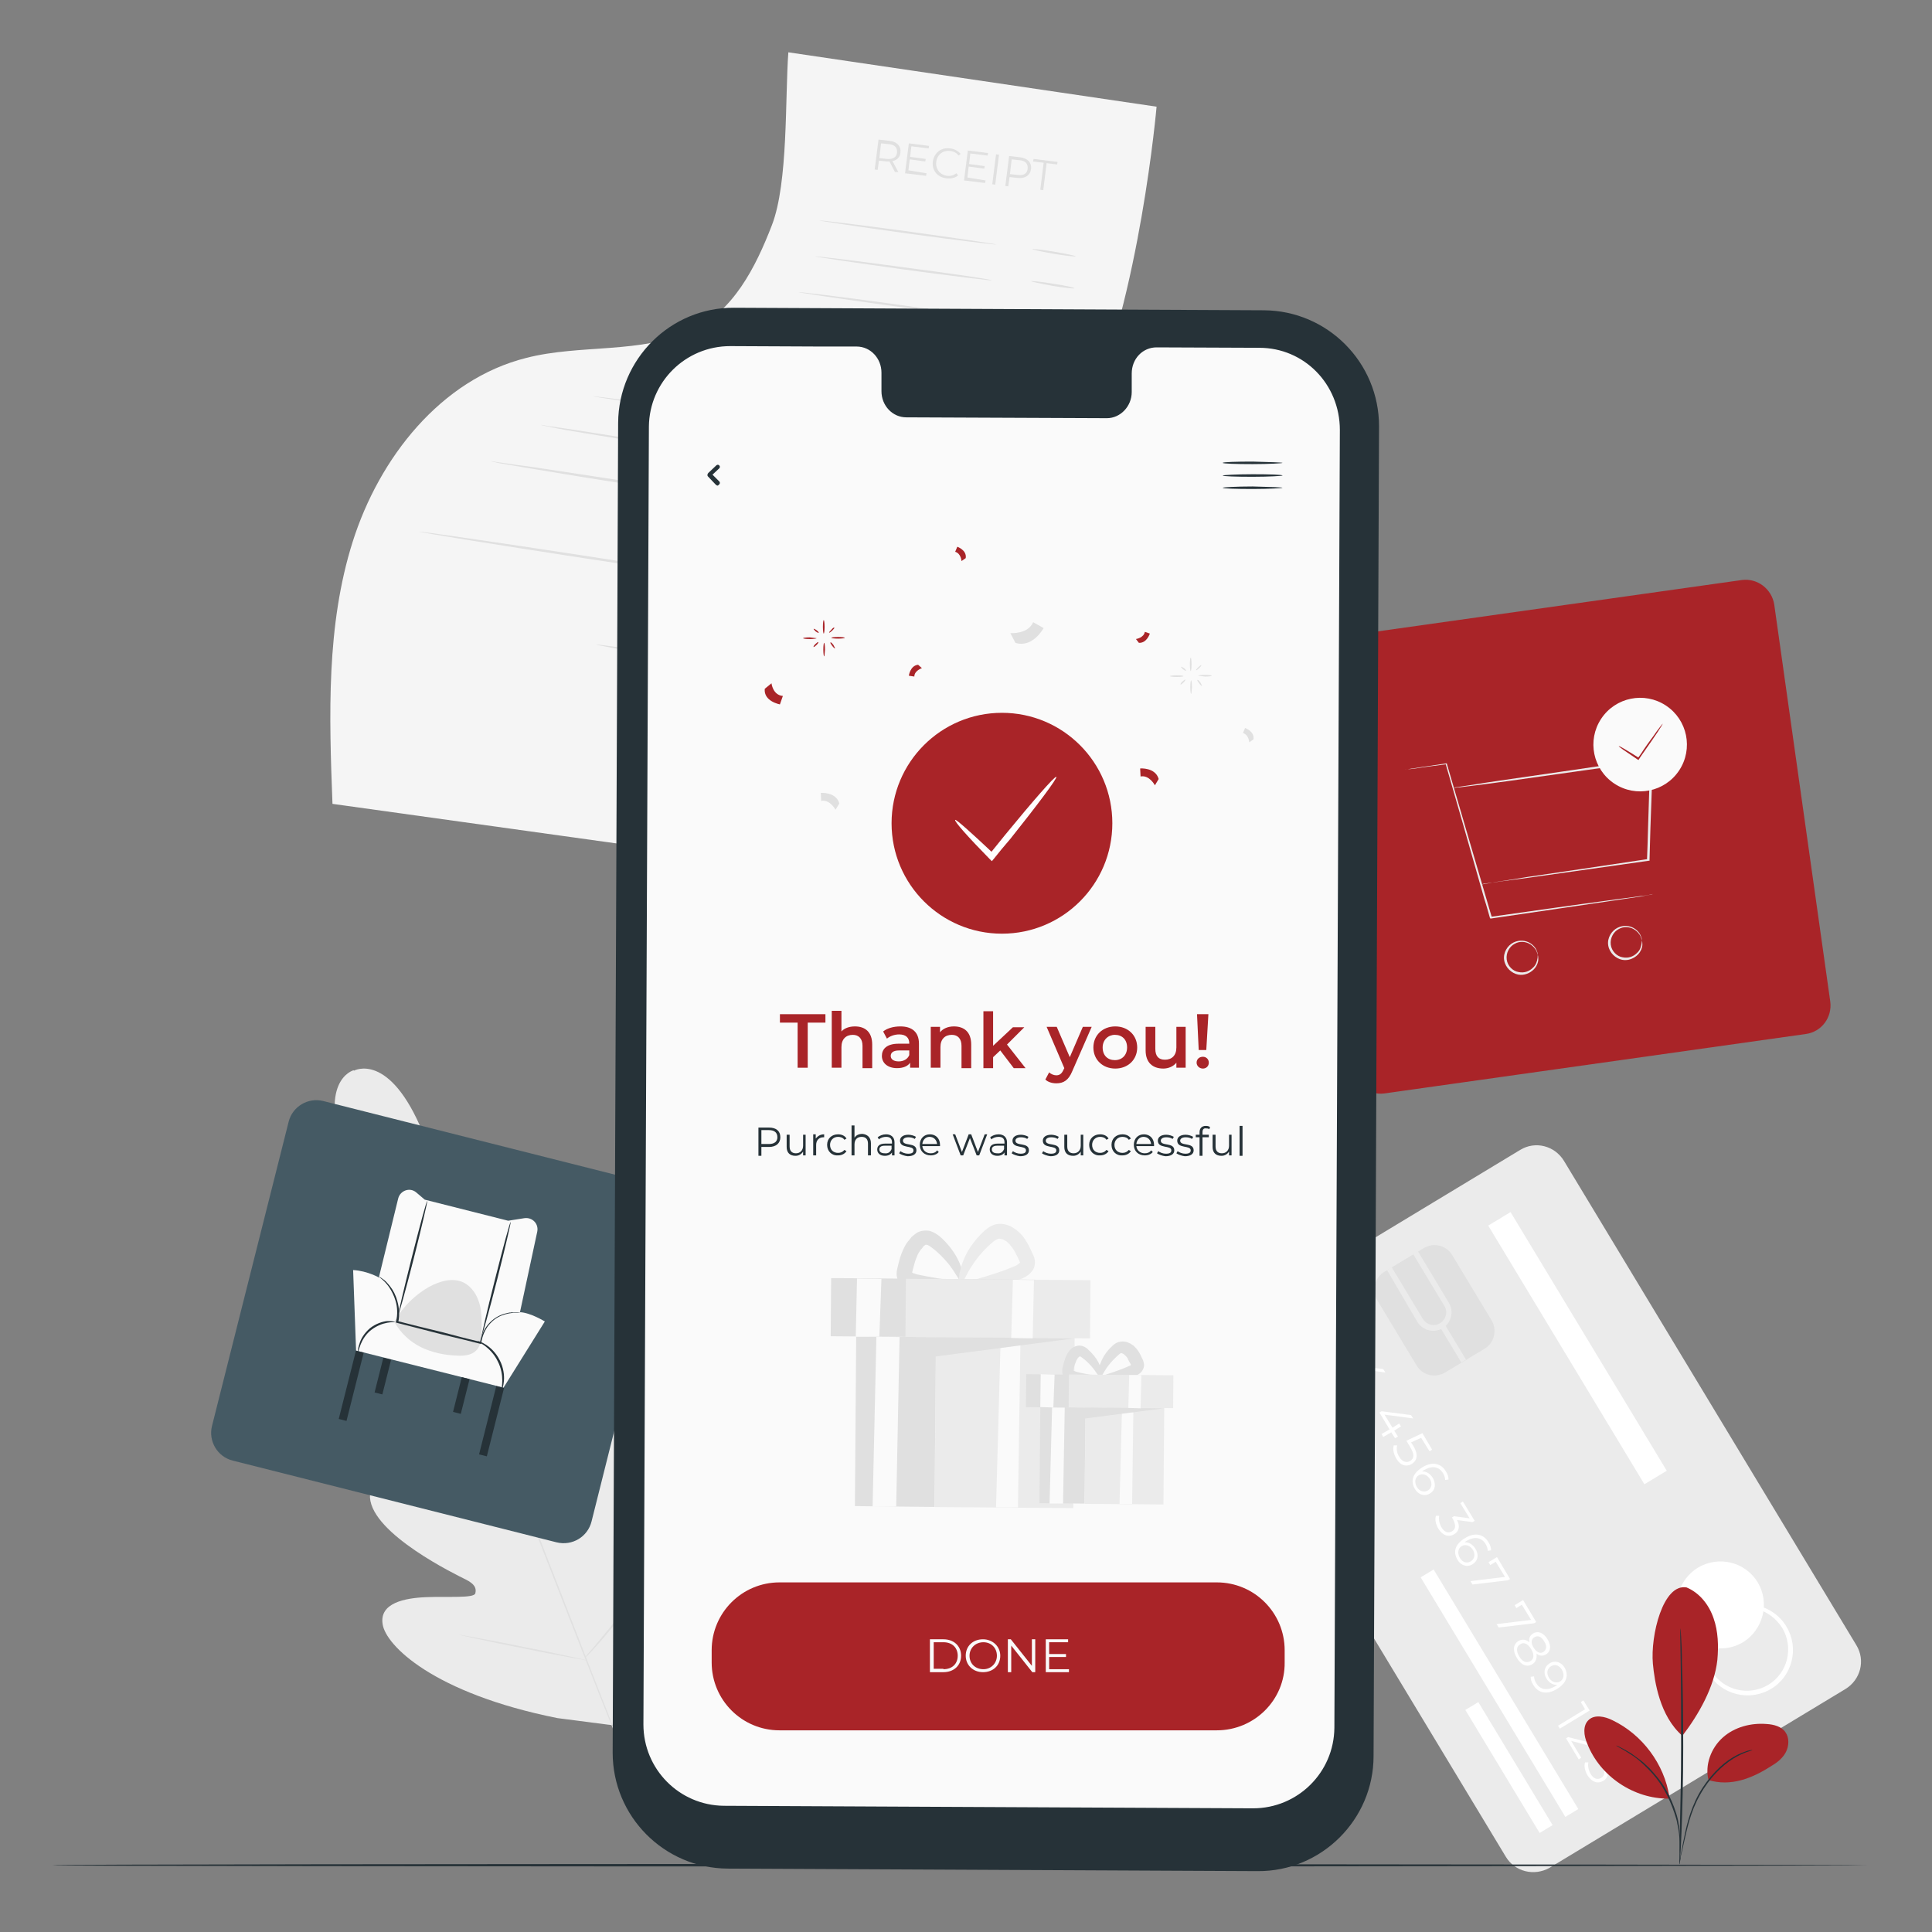 <svg width="250" height="250" viewBox="0 0 250 250" fill="none" xmlns="http://www.w3.org/2000/svg">
<rect x="0" y="0" width="250" height="250" fill="#808080" stroke="none"/>
<g clip-path="url(#clip0_5679_32375)">
<path d="M45.75 138.491C45.75 138.491 40.789 139.8 44.987 150.49C49.13 161.181 52.238 166.58 52.238 166.58C52.238 166.58 52.946 169.035 50.875 169.199C48.858 169.362 44.551 168.217 43.406 170.562C42.261 173.017 43.842 175.58 47.331 178.034C50.82 180.489 58.289 186.161 58.998 186.707C59.652 187.198 60.252 188.398 58.889 188.725C57.526 189.052 47.604 189.107 47.876 193.797C48.203 198.543 59.052 203.779 60.252 204.379C61.451 204.979 61.669 205.524 61.506 206.179C61.342 206.833 58.017 206.56 55.182 206.67C52.347 206.779 49.076 207.433 49.512 210.16C49.893 212.887 56.054 219.105 72.137 222.323L79.715 223.305L84.458 217.305C93.889 203.888 94.053 195.106 92.472 192.87C90.891 190.634 88.111 192.434 85.984 194.288C83.858 196.143 81.623 198.652 81.078 198.324C80.478 197.943 80.314 197.397 80.751 196.143C81.187 194.888 85.439 183.598 82.441 179.943C79.388 176.344 72.191 183.162 70.992 183.871C69.793 184.58 69.411 183.325 69.52 182.507C69.629 181.689 71.156 172.417 71.973 168.217C72.791 164.017 72.191 161.072 69.683 160.09C67.23 159.163 64.94 162.981 63.359 164.235C61.778 165.49 60.579 163.253 60.579 163.253C60.579 163.253 59.107 157.199 54.745 146.618C50.384 135.982 45.804 138.545 45.804 138.545" fill="#EBEBEB"/>
<path d="M79.878 225.106C76.716 217.306 71.318 203.343 66.63 191.344C61.941 179.399 57.689 168.545 54.527 160.745C52.946 156.818 51.692 153.654 50.819 151.473C50.383 150.382 50.056 149.564 49.784 148.964C49.675 148.691 49.566 148.473 49.511 148.309C49.456 148.146 49.456 148.091 49.456 148.091C49.456 148.091 49.511 148.146 49.566 148.309C49.62 148.473 49.729 148.691 49.838 148.964C50.056 149.564 50.438 150.382 50.874 151.473C51.801 153.654 53.055 156.818 54.636 160.69C57.798 168.49 62.105 179.344 66.793 191.289C71.482 203.234 76.879 217.252 79.987 225.051" fill="#E0E0E0"/>
<path d="M49.403 172.416C49.403 172.416 49.566 172.47 49.894 172.634C50.221 172.797 50.657 173.015 51.257 173.288C52.401 173.834 53.928 174.652 55.672 175.579C57.362 176.506 58.834 177.324 60.034 177.924C60.579 178.197 61.015 178.415 61.342 178.633C61.669 178.797 61.833 178.906 61.833 178.906C61.833 178.906 61.669 178.852 61.342 178.688C61.015 178.524 60.579 178.306 59.979 178.033C58.834 177.488 57.308 176.67 55.618 175.743C53.928 174.87 52.401 174.052 51.257 173.397C50.711 173.125 50.275 172.906 49.948 172.688C49.566 172.525 49.403 172.416 49.403 172.416Z" fill="#E0E0E0"/>
<path d="M62.378 178.471C62.324 178.417 63.85 175.144 65.758 171.163C67.667 167.127 69.302 163.909 69.357 163.963C69.411 164.018 67.885 167.29 65.977 171.272C64.014 175.253 62.433 178.471 62.378 178.471Z" fill="#E0E0E0"/>
<path d="M68.756 197.18C68.756 197.18 68.865 197.016 69.138 196.743C69.411 196.416 69.738 196.034 70.174 195.598C71.046 194.616 72.191 193.307 73.445 191.78C74.699 190.253 75.789 188.834 76.552 187.798C76.934 187.307 77.207 186.925 77.479 186.598C77.697 186.326 77.806 186.162 77.861 186.162C77.861 186.162 77.752 186.325 77.588 186.653C77.37 186.98 77.098 187.416 76.716 187.907C75.953 188.944 74.917 190.416 73.663 191.943C72.409 193.471 71.21 194.78 70.283 195.707C69.847 196.198 69.465 196.525 69.192 196.798C68.92 197.016 68.756 197.18 68.756 197.18Z" fill="#E0E0E0"/>
<path d="M55.834 194.288C55.834 194.288 55.998 194.288 56.325 194.343C56.707 194.397 57.143 194.507 57.743 194.616C58.942 194.834 60.523 195.161 62.322 195.543C64.121 195.925 65.702 196.252 66.902 196.525C67.447 196.634 67.883 196.743 68.265 196.852C68.592 196.961 68.755 196.961 68.755 197.015C68.755 197.07 68.592 197.015 68.265 196.961C67.883 196.906 67.447 196.797 66.847 196.688C65.648 196.47 64.067 196.143 62.268 195.761C60.468 195.379 58.888 195.052 57.688 194.779C57.143 194.67 56.707 194.561 56.325 194.452C55.998 194.343 55.834 194.288 55.834 194.288Z" fill="#E0E0E0"/>
<path d="M59.379 211.524C59.379 211.524 59.597 211.524 60.034 211.633C60.524 211.742 61.124 211.797 61.833 211.961C63.359 212.233 65.431 212.615 67.721 213.106C70.01 213.542 72.082 213.979 73.554 214.306C74.263 214.469 74.863 214.579 75.299 214.688C75.735 214.797 75.953 214.851 75.953 214.851C75.953 214.851 75.735 214.851 75.299 214.742C74.808 214.633 74.208 214.579 73.5 214.415C71.973 214.142 69.901 213.76 67.612 213.27C65.322 212.833 63.25 212.397 61.778 212.07C61.069 211.906 60.47 211.797 60.034 211.688C59.597 211.579 59.379 211.524 59.379 211.524Z" fill="#E0E0E0"/>
<path d="M75.57 214.631C75.57 214.631 75.734 214.413 76.007 214.086C76.334 213.704 76.77 213.213 77.26 212.613C78.296 211.359 79.768 209.614 81.295 207.65C82.821 205.686 84.184 203.886 85.165 202.523C85.656 201.868 86.038 201.378 86.31 200.941C86.583 200.559 86.746 200.396 86.746 200.396C86.746 200.396 86.638 200.614 86.365 200.996C86.092 201.378 85.765 201.923 85.275 202.632C84.348 203.996 83.039 205.796 81.458 207.814C79.932 209.777 78.46 211.523 77.369 212.777C76.824 213.377 76.388 213.868 76.061 214.195C75.734 214.468 75.57 214.631 75.57 214.631Z" fill="#E0E0E0"/>
<path d="M194.855 240.268L157.019 177.598C155.82 175.635 156.474 173.126 158.436 171.926L196.708 148.8C198.671 147.6 201.179 148.254 202.378 150.218L240.214 212.887C241.413 214.851 240.759 217.36 238.796 218.56L200.524 241.686C198.507 242.832 195.999 242.177 194.855 240.268Z" fill="#EBEBEB"/>
<path d="M225.549 212.506C222.878 214.087 219.443 213.269 217.808 210.597C216.227 207.924 217.044 204.488 219.716 202.851C222.387 201.27 225.822 202.088 227.457 204.76C229.038 207.433 228.166 210.869 225.549 212.506Z" fill="white"/>
<path d="M226.148 219.378C225.658 219.378 225.222 219.323 224.731 219.214C223.204 218.832 221.896 217.905 221.078 216.542C219.388 213.76 220.315 210.106 223.095 208.469C225.876 206.778 229.529 207.706 231.164 210.487C232.854 213.269 231.927 216.923 229.147 218.56C228.22 219.105 227.184 219.378 226.148 219.378ZM226.094 208.142C225.113 208.142 224.186 208.415 223.314 208.906C222.114 209.669 221.242 210.815 220.86 212.178C220.533 213.542 220.751 215.014 221.46 216.214C222.986 218.723 226.257 219.541 228.82 218.014C231.328 216.487 232.145 213.215 230.619 210.651C229.856 209.451 228.711 208.578 227.348 208.197C226.966 208.197 226.53 208.142 226.094 208.142Z" fill="white"/>
<path d="M174.956 170.399L171.085 172.744L170.867 172.362L174.356 170.235L173.811 169.308L174.138 169.09L174.956 170.399Z" fill="white"/>
<path d="M173.81 176.507L173.483 176.725L171.848 173.998L172.12 173.834L174.683 174.489C175.391 174.653 175.664 174.598 175.937 174.434C176.373 174.162 176.482 173.671 176.1 173.071C175.827 172.635 175.5 172.362 175.01 172.253L175.064 171.816C175.609 171.925 176.1 172.253 176.427 172.853C176.918 173.616 176.809 174.38 176.155 174.762C175.773 174.98 175.391 175.089 174.574 174.871L172.502 174.325L173.81 176.507Z" fill="white"/>
<path d="M176.918 180.162L176.427 179.398L175.392 179.998L175.173 179.616L176.209 179.016L174.901 176.835L175.173 176.671L178.99 177.162L179.262 177.598L175.555 177.107L176.591 178.798L177.463 178.253L177.681 178.635L176.809 179.18L177.3 179.944L176.918 180.162Z" fill="white"/>
<path d="M180.517 186.107L180.026 185.343L178.99 185.943L178.772 185.561L179.808 184.961L178.5 182.78L178.772 182.616L182.588 183.107L182.861 183.543L179.154 183.052L180.19 184.743L181.062 184.198L181.28 184.58L180.408 185.125L180.898 185.889L180.517 186.107Z" fill="white"/>
<path d="M182.697 189.434C182.043 189.816 181.225 189.707 180.68 188.725C180.353 188.18 180.189 187.525 180.353 187.034H180.789C180.68 187.416 180.734 188.016 181.061 188.507C181.443 189.161 181.988 189.325 182.479 189.052C182.97 188.725 183.079 188.234 182.479 187.252L181.988 186.434L184.06 185.452L185.314 187.58L184.987 187.798L183.896 186.052L182.588 186.652L182.915 187.143C183.569 188.289 183.351 188.998 182.697 189.434Z" fill="white"/>
<path d="M185.041 193.252C184.333 193.688 183.515 193.415 183.079 192.652C182.479 191.616 182.806 190.634 184.06 189.87C185.368 189.052 186.513 189.379 187.113 190.416C187.331 190.743 187.44 191.125 187.44 191.452L187.004 191.506C187.004 191.234 186.895 190.907 186.731 190.634C186.241 189.816 185.368 189.597 184.333 190.197C184.224 190.252 184.114 190.307 184.005 190.416C184.551 190.361 185.041 190.688 185.368 191.179C185.859 191.997 185.75 192.816 185.041 193.252ZM184.769 192.87C185.259 192.543 185.368 191.997 185.041 191.397C184.66 190.797 184.06 190.634 183.569 190.907C183.133 191.179 182.97 191.779 183.351 192.434C183.678 192.979 184.278 193.143 184.769 192.87Z" fill="white"/>
<path d="M188.149 198.542C187.495 198.924 186.732 198.761 186.132 197.833C185.805 197.288 185.641 196.633 185.805 196.143H186.241C186.132 196.524 186.241 197.124 186.514 197.615C186.895 198.27 187.386 198.433 187.877 198.161C188.367 197.888 188.422 197.397 188.04 196.633L187.877 196.361L188.149 196.197L190.166 196.47L188.967 194.506L189.294 194.288L190.821 196.797L190.548 196.961L188.531 196.688C188.967 197.506 188.803 198.161 188.149 198.542Z" fill="white"/>
<path d="M190.548 202.415C189.839 202.852 189.021 202.579 188.585 201.815C187.985 200.779 188.312 199.797 189.566 199.034C190.875 198.215 192.02 198.543 192.619 199.579C192.837 199.906 192.946 200.288 192.946 200.615L192.51 200.67C192.51 200.397 192.401 200.07 192.238 199.797C191.747 198.979 190.875 198.761 189.839 199.361C189.73 199.415 189.621 199.47 189.512 199.579C190.057 199.524 190.548 199.852 190.875 200.343C191.42 201.161 191.256 201.979 190.548 202.415ZM190.33 202.033C190.82 201.706 190.929 201.161 190.602 200.561C190.221 199.961 189.621 199.797 189.13 200.07C188.694 200.343 188.53 200.943 188.912 201.597C189.239 202.142 189.784 202.361 190.33 202.033Z" fill="white"/>
<path d="M195.4 204.324L195.128 204.488L190.548 205.033L190.275 204.597L194.746 204.051L193.546 202.088L192.838 202.524L192.62 202.142L193.71 201.488L195.4 204.324Z" fill="white"/>
<path d="M198.78 209.887L198.507 210.051L193.928 210.597L193.655 210.16L198.126 209.615L196.926 207.651L196.218 208.088L196 207.706L197.09 207.051L198.78 209.887Z" fill="white"/>
<path d="M198.289 215.343C197.58 215.779 196.817 215.452 196.272 214.524C195.727 213.597 195.781 212.779 196.49 212.343C196.981 212.07 197.417 212.124 197.908 212.506C197.799 212.015 197.962 211.634 198.398 211.361C199.052 210.979 199.761 211.306 200.252 212.124C200.743 212.943 200.688 213.706 200.034 214.088C199.652 214.306 199.216 214.306 198.834 213.979C198.889 214.633 198.725 215.07 198.289 215.343ZM198.017 214.961C198.507 214.688 198.562 214.088 198.126 213.379C197.689 212.67 197.144 212.452 196.708 212.779C196.217 213.052 196.163 213.652 196.599 214.361C196.981 215.015 197.526 215.233 198.017 214.961ZM198.453 213.215C198.834 213.815 199.325 214.033 199.707 213.761C200.143 213.488 200.197 212.943 199.816 212.397C199.489 211.797 198.998 211.579 198.562 211.852C198.126 212.07 198.071 212.615 198.453 213.215Z" fill="white"/>
<path d="M201.451 218.56C200.143 219.378 198.998 219.051 198.398 218.014C198.18 217.687 198.071 217.305 198.071 216.978L198.507 216.923C198.507 217.196 198.616 217.523 198.78 217.796C199.271 218.614 200.143 218.832 201.179 218.233C201.288 218.178 201.397 218.123 201.506 218.014C200.961 218.069 200.47 217.742 200.143 217.251C199.652 216.487 199.816 215.669 200.525 215.233C201.233 214.796 202.051 215.069 202.487 215.833C203.032 216.869 202.651 217.851 201.451 218.56ZM201.888 217.578C202.324 217.305 202.487 216.705 202.106 216.051C201.779 215.505 201.233 215.287 200.688 215.614C200.198 215.942 200.088 216.487 200.416 217.087C200.797 217.687 201.397 217.851 201.888 217.578Z" fill="white"/>
<path d="M205.704 221.341L201.833 223.687L201.615 223.305L205.104 221.178L204.559 220.251L204.886 220.032L205.704 221.341Z" fill="white"/>
<path d="M204.614 227.451L204.286 227.669L202.651 224.942L202.923 224.778L205.486 225.433C206.195 225.596 206.467 225.542 206.74 225.378C207.176 225.105 207.285 224.614 206.903 224.014C206.631 223.578 206.304 223.305 205.813 223.196L205.867 222.76C206.413 222.869 206.903 223.196 207.23 223.796C207.721 224.56 207.612 225.324 206.958 225.705C206.576 225.923 206.195 226.033 205.377 225.814L203.305 225.269L204.614 227.451Z" fill="white"/>
<path d="M207.448 230.45C206.794 230.832 206.031 230.668 205.431 229.741C205.104 229.196 204.941 228.541 205.104 228.05H205.54C205.431 228.432 205.54 229.032 205.813 229.523C206.195 230.177 206.685 230.341 207.176 230.068C207.667 229.796 207.721 229.305 207.339 228.541L207.176 228.268L207.448 228.105L209.466 228.378L208.266 226.414L208.593 226.196L210.12 228.705L209.847 228.868L207.83 228.596C208.266 229.414 208.048 230.123 207.448 230.45Z" fill="white"/>
<path d="M185.512 203.092L183.832 204.107L202.555 235.105L204.235 234.089L185.512 203.092Z" fill="white"/>
<path d="M191.293 220.25L189.613 221.265L199.228 237.184L200.908 236.169L191.293 220.25Z" fill="white"/>
<path d="M183.296 176.671L178.226 168.271C177.463 167.017 177.844 165.326 179.153 164.562L184.223 161.508C185.477 160.744 187.167 161.126 187.93 162.435L193 170.835C193.764 172.089 193.382 173.78 192.074 174.544L187.003 177.598C185.695 178.362 184.059 177.98 183.296 176.671Z" fill="#E0E0E0"/>
<path d="M179.48 164.344L180.08 163.963L184.115 170.671C184.605 171.435 185.587 171.708 186.35 171.217C187.113 170.726 187.386 169.744 186.895 168.98L182.861 162.272L183.46 161.89L187.495 168.599C188.149 169.69 187.822 171.162 186.677 171.871C185.587 172.526 184.115 172.199 183.406 171.053L179.48 164.344Z" fill="#EBEBEB"/>
<path d="M186.94 171.354L186.333 171.72L189.092 176.297L189.699 175.931L186.94 171.354Z" fill="#EBEBEB"/>
<path d="M215.678 190.314L195.465 156.843L192.572 158.591L212.785 192.063L215.678 190.314Z" fill="white"/>
<path d="M102.012 6.769C101.576 12.659 102.012 23.623 99.886 29.131C97.76 34.64 94.87 40.313 89.528 42.767C82.931 45.822 75.135 44.513 68.102 46.312C57.035 49.094 49.075 59.239 45.64 70.093C42.206 80.947 42.587 92.619 43.023 104.019L99.395 111.873C99.395 111.873 99.668 88.965 104.629 82.693C109.536 76.42 132.924 70.802 140.611 53.676C147.535 38.24 149.661 13.805 149.661 13.805L102.012 6.769Z" fill="#F5F5F5"/>
<path d="M115.805 22.26L115.096 20.896C114.987 20.896 114.878 20.896 114.769 20.896L113.733 20.787L113.57 21.987L113.188 21.932L113.679 18.06L115.096 18.223C116.077 18.332 116.623 18.933 116.514 19.751C116.459 20.351 116.077 20.732 115.478 20.841L116.241 22.26H115.805ZM116.077 19.751C116.132 19.151 115.805 18.714 115.042 18.66L114.006 18.551L113.788 20.46L114.824 20.569C115.532 20.623 116.023 20.351 116.077 19.751Z" fill="#E0E0E0"/>
<path d="M119.894 22.423L119.839 22.75L117.113 22.423L117.604 18.55L120.221 18.878L120.166 19.205L117.931 18.932L117.768 20.296L119.785 20.569L119.73 20.896L117.713 20.623L117.549 22.041L119.894 22.423Z" fill="#E0E0E0"/>
<path d="M120.712 20.896C120.875 19.751 121.802 19.042 122.947 19.205C123.492 19.26 123.983 19.532 124.31 19.914L124.038 20.133C123.765 19.751 123.383 19.587 122.947 19.532C122.02 19.423 121.257 20.023 121.148 20.951C121.039 21.878 121.639 22.642 122.566 22.751C123.002 22.805 123.383 22.696 123.765 22.423L123.983 22.696C123.601 23.023 123.056 23.132 122.511 23.078C121.312 22.969 120.548 22.041 120.712 20.896Z" fill="#E0E0E0"/>
<path d="M127.526 23.351L127.472 23.678L124.746 23.351L125.236 19.478L127.853 19.805L127.799 20.133L125.563 19.86L125.4 21.223L127.417 21.496L127.362 21.823L125.345 21.551L125.182 22.969L127.526 23.351Z" fill="#E0E0E0"/>
<path d="M128.89 19.969L129.271 20.023L128.781 23.896L128.399 23.841L128.89 19.969Z" fill="#E0E0E0"/>
<path d="M133.414 21.878C133.305 22.696 132.651 23.132 131.67 23.023L130.634 22.914L130.47 24.114L130.089 24.06L130.58 20.187L131.997 20.351C132.978 20.46 133.524 21.06 133.414 21.878ZM132.978 21.823C133.033 21.223 132.706 20.787 131.942 20.732L130.907 20.623L130.689 22.532L131.724 22.641C132.488 22.75 132.924 22.423 132.978 21.823Z" fill="#E0E0E0"/>
<path d="M135.049 21.06L133.687 20.896L133.741 20.569L136.849 20.951L136.794 21.278L135.431 21.114L134.995 24.605L134.613 24.55L135.049 21.06Z" fill="#E0E0E0"/>
<path d="M128.944 31.64C128.944 31.695 123.819 31.095 117.495 30.222C111.171 29.349 106.046 28.586 106.046 28.531C106.046 28.477 111.171 29.077 117.495 29.949C123.819 30.822 128.944 31.586 128.944 31.64Z" fill="#E0E0E0"/>
<path d="M128.344 36.277C128.344 36.331 123.219 35.731 116.895 34.859C110.571 33.986 105.446 33.222 105.446 33.168C105.446 33.113 110.571 33.713 116.895 34.586C123.219 35.404 128.344 36.168 128.344 36.277Z" fill="#E0E0E0"/>
<path d="M126.218 40.913C126.218 40.967 121.093 40.367 114.769 39.495C108.445 38.622 103.32 37.858 103.32 37.804C103.32 37.749 108.445 38.349 114.769 39.222C121.093 40.094 126.218 40.858 126.218 40.913Z" fill="#E0E0E0"/>
<path d="M122.402 45.658C122.402 45.712 117.277 45.112 110.953 44.239C104.629 43.367 99.504 42.603 99.504 42.549C99.504 42.494 104.629 43.094 110.953 43.967C117.277 44.839 122.402 45.603 122.402 45.658Z" fill="#E0E0E0"/>
<path d="M116.296 50.403C116.296 50.458 111.171 49.858 104.847 48.985C98.523 48.112 93.398 47.349 93.398 47.294C93.398 47.24 98.523 47.84 104.847 48.712C111.225 49.531 116.296 50.294 116.296 50.403Z" fill="#E0E0E0"/>
<path d="M139.193 33.168C139.193 33.222 137.939 33.113 136.358 32.841C134.832 32.568 133.578 32.295 133.578 32.241C133.578 32.186 134.832 32.295 136.413 32.568C137.994 32.841 139.248 33.113 139.193 33.168Z" fill="#E0E0E0"/>
<path d="M139.029 37.312C139.029 37.367 137.776 37.258 136.194 36.985C134.668 36.712 133.414 36.44 133.414 36.385C133.414 36.331 134.668 36.44 136.249 36.712C137.776 36.931 139.029 37.203 139.029 37.312Z" fill="#E0E0E0"/>
<path d="M137.612 42.93C137.612 42.985 136.358 42.876 134.777 42.603C133.251 42.33 131.997 42.058 131.997 42.003C131.997 41.894 133.25 42.058 134.832 42.33C136.413 42.603 137.612 42.876 137.612 42.93Z" fill="#E0E0E0"/>
<path d="M135.596 47.73C135.596 47.785 134.342 47.676 132.761 47.403C131.234 47.13 129.98 46.858 129.98 46.803C129.98 46.694 131.234 46.858 132.815 47.13C134.396 47.403 135.65 47.676 135.596 47.73Z" fill="#E0E0E0"/>
<path d="M131.288 52.312C131.288 52.367 130.034 52.258 128.453 51.985C126.926 51.712 125.672 51.44 125.672 51.385C125.672 51.276 126.926 51.44 128.507 51.712C130.088 51.93 131.288 52.203 131.288 52.312Z" fill="#E0E0E0"/>
<path d="M111.117 56.13C111.117 56.185 103.375 55.203 93.889 53.84C84.403 52.476 76.716 51.331 76.716 51.276C76.716 51.221 84.457 52.203 93.944 53.567C103.43 54.931 111.117 56.076 111.117 56.13Z" fill="#E0E0E0"/>
<path d="M107.137 60.984C107.137 60.984 107.028 60.984 106.755 60.929C106.482 60.875 106.101 60.82 105.665 60.766C104.683 60.602 103.32 60.438 101.685 60.166C98.305 59.62 93.671 58.911 88.546 58.148C83.421 57.33 78.787 56.566 75.462 56.02C73.826 55.748 72.463 55.53 71.482 55.311C70.991 55.202 70.664 55.148 70.391 55.093C70.119 55.039 70.01 54.984 70.01 54.984C70.01 54.984 70.119 54.984 70.391 55.039C70.664 55.093 71.046 55.148 71.482 55.202C72.463 55.366 73.826 55.53 75.462 55.802C78.842 56.348 83.476 57.057 88.6 57.82C93.725 58.639 98.305 59.402 101.685 59.947C103.32 60.22 104.683 60.438 105.665 60.602C106.101 60.657 106.482 60.766 106.755 60.82C106.973 60.929 107.137 60.929 107.137 60.984Z" fill="#E0E0E0"/>
<path d="M99.94 65.349C99.994 65.403 99.449 65.349 98.522 65.239C97.596 65.13 96.287 64.912 94.597 64.694C91.271 64.203 86.746 63.549 81.731 62.73C76.715 61.967 72.135 61.203 68.864 60.658C67.229 60.385 65.921 60.167 64.994 60.003C64.558 59.949 64.23 59.84 63.958 59.785C63.74 59.731 63.576 59.731 63.576 59.676C63.576 59.676 63.685 59.676 63.958 59.731C64.23 59.785 64.558 59.84 65.048 59.894C66.029 60.058 67.338 60.221 68.974 60.44C72.299 60.931 76.824 61.64 81.84 62.403C86.855 63.221 91.38 63.93 94.706 64.421C97.65 65.021 99.231 65.239 99.94 65.349Z" fill="#E0E0E0"/>
<path d="M124.091 58.803C124.091 58.858 122.838 58.749 121.257 58.476C119.73 58.203 118.476 57.931 118.476 57.876C118.476 57.767 119.73 57.931 121.311 58.203C122.892 58.421 124.091 58.694 124.091 58.803Z" fill="#E0E0E0"/>
<path d="M118.531 61.857C118.531 61.912 117.277 61.803 115.696 61.53C114.17 61.257 112.916 60.984 112.916 60.93C112.916 60.821 114.17 60.984 115.751 61.257C117.332 61.53 118.531 61.803 118.531 61.857Z" fill="#E0E0E0"/>
<path d="M111.062 67.094C111.062 67.148 109.808 67.039 108.227 66.766C106.7 66.493 105.446 66.221 105.446 66.166C105.446 66.057 106.7 66.221 108.281 66.493C109.808 66.766 111.062 67.039 111.062 67.094Z" fill="#E0E0E0"/>
<path d="M96.778 75.329C96.778 75.384 87.237 74.02 75.516 72.221C63.794 70.421 54.253 68.893 54.253 68.784C54.253 68.73 63.794 70.093 75.516 71.893C87.237 73.693 96.778 75.22 96.778 75.329Z" fill="#E0E0E0"/>
<path d="M91.053 85.638C91.053 85.693 87.891 85.256 84.075 84.656C80.259 84.056 77.151 83.456 77.151 83.402C77.151 83.347 80.313 83.784 84.13 84.384C87.946 84.984 91.053 85.584 91.053 85.638Z" fill="#E0E0E0"/>
<path d="M241.633 241.358C241.633 241.413 189.023 241.522 124.201 241.522C59.325 241.522 6.769 241.467 6.769 241.358C6.769 241.249 59.325 241.194 124.201 241.194C189.078 241.249 241.633 241.303 241.633 241.358Z" fill="#263238"/>
<path d="M233.673 133.799L179.155 141.489C177.138 141.762 175.284 140.344 174.957 138.326L167.706 86.946C167.434 84.928 168.851 83.074 170.868 82.747L225.387 75.056C227.404 74.783 229.257 76.201 229.585 78.219L236.835 129.599C237.108 131.672 235.691 133.526 233.673 133.799Z" fill="#A92428"/>
<path d="M213.885 115.69C213.885 115.69 213.721 115.744 213.448 115.799C213.176 115.853 212.74 115.908 212.249 116.017C211.159 116.18 209.687 116.399 207.833 116.671C204.071 117.217 198.838 117.98 192.95 118.853H192.841L192.786 118.744C192.568 117.98 192.35 117.162 192.077 116.344C190.06 109.253 188.261 102.927 187.062 98.836L187.171 98.89C185.481 99.109 184.172 99.272 183.191 99.436C182.755 99.49 182.373 99.545 182.155 99.545C181.937 99.545 181.773 99.599 181.773 99.599C181.773 99.599 181.882 99.545 182.155 99.545C182.428 99.49 182.755 99.436 183.191 99.381C184.118 99.218 185.481 99.054 187.171 98.781H187.225V98.836C188.425 102.981 190.278 109.253 192.35 116.344C192.568 117.162 192.841 117.98 193.059 118.744L192.895 118.635C198.783 117.817 204.017 117.053 207.779 116.562C209.632 116.29 211.159 116.126 212.195 115.962C212.685 115.908 213.121 115.853 213.394 115.799C213.721 115.69 213.885 115.69 213.885 115.69Z" fill="#EBEBEB"/>
<path d="M191.696 114.435C191.696 114.435 191.751 114.435 191.805 114.435C191.914 114.435 191.969 114.381 192.132 114.381C192.405 114.326 192.841 114.272 193.332 114.163C194.422 113.999 195.894 113.781 197.802 113.454C201.618 112.908 207.016 112.09 213.231 111.163L213.122 111.272C213.231 108.599 213.285 105.708 213.394 102.763C213.449 101.236 213.503 99.709 213.558 98.291L213.721 98.454C206.47 99.49 200.092 100.363 195.512 101.018C193.223 101.345 191.423 101.563 190.115 101.727C189.515 101.781 189.025 101.89 188.643 101.89C188.479 101.89 188.37 101.945 188.261 101.945C188.152 101.945 188.152 101.945 188.152 101.945C188.152 101.945 188.207 101.945 188.261 101.89C188.37 101.89 188.479 101.836 188.643 101.836C188.97 101.781 189.461 101.727 190.115 101.618C191.423 101.4 193.223 101.127 195.512 100.8C200.092 100.145 206.47 99.218 213.721 98.127H213.885V98.291C213.83 99.709 213.776 101.236 213.721 102.763C213.612 105.763 213.503 108.654 213.449 111.272V111.381H213.34C207.125 112.254 201.727 113.017 197.911 113.563C196.003 113.835 194.476 113.999 193.441 114.163C192.95 114.217 192.514 114.272 192.241 114.326C192.132 114.326 192.023 114.326 191.914 114.381C191.751 114.435 191.696 114.435 191.696 114.435Z" fill="#EBEBEB"/>
<path d="M199 123.599C199 123.599 198.946 123.435 198.837 123.108C198.728 122.835 198.401 122.399 197.91 122.126C197.419 121.853 196.656 121.744 196.002 122.126C195.348 122.453 194.857 123.271 194.966 124.144C195.075 125.017 195.784 125.671 196.493 125.78C197.256 125.944 197.91 125.671 198.346 125.235C198.782 124.853 198.891 124.362 198.946 124.035C199 123.817 198.946 123.653 199 123.599C199 123.599 199.055 123.762 199.055 124.144C199.055 124.471 198.891 125.017 198.455 125.453C198.019 125.889 197.256 126.271 196.438 126.108C195.62 125.944 194.802 125.235 194.639 124.253C194.475 123.271 195.075 122.344 195.838 121.962C196.602 121.581 197.419 121.69 197.965 122.017C198.51 122.344 198.782 122.78 198.891 123.108C199 123.435 199 123.599 199 123.599Z" fill="#EBEBEB"/>
<path d="M212.467 121.69C212.467 121.69 212.413 121.526 212.304 121.199C212.195 120.926 211.867 120.49 211.377 120.217C210.886 119.945 210.123 119.835 209.469 120.217C208.814 120.545 208.324 121.363 208.433 122.235C208.542 123.108 209.251 123.763 209.959 123.872C210.723 124.035 211.377 123.763 211.813 123.326C212.249 122.944 212.358 122.454 212.413 122.126C212.467 121.854 212.467 121.69 212.467 121.69C212.467 121.69 212.522 121.854 212.522 122.235C212.522 122.563 212.358 123.108 211.922 123.544C211.486 123.981 210.723 124.363 209.905 124.199C209.087 124.035 208.269 123.326 208.106 122.344C207.942 121.363 208.542 120.435 209.305 120.054C210.068 119.672 210.886 119.781 211.431 120.108C211.976 120.435 212.249 120.872 212.358 121.199C212.467 121.472 212.467 121.69 212.467 121.69Z" fill="#EBEBEB"/>
<path d="M217.284 99.689C219.127 96.9 218.362 93.144 215.574 91.3C212.787 89.456 209.032 90.222 207.189 93.01C205.345 95.799 206.11 99.555 208.898 101.4C211.686 103.244 215.44 102.478 217.284 99.689Z" fill="#FAFAFA"/>
<path d="M215.137 93.654C215.192 93.654 214.919 94.091 214.483 94.745C214.047 95.4 213.447 96.272 212.793 97.2C212.52 97.581 212.302 97.909 212.084 98.236L212.03 98.345L211.921 98.29C210.449 97.309 209.413 96.6 209.467 96.545C209.522 96.49 210.612 97.145 212.084 98.072L211.921 98.127C212.139 97.8 212.411 97.472 212.629 97.091C213.284 96.109 213.938 95.291 214.374 94.636C214.81 94.036 215.137 93.654 215.137 93.654Z" fill="#A92428"/>
<path d="M72.027 199.579L30.102 188.997C28.14 188.506 26.941 186.488 27.431 184.525L37.353 145.145C37.844 143.181 39.861 141.981 41.824 142.472L83.748 153.054C85.711 153.544 86.91 155.563 86.42 157.526L76.552 196.852C76.061 198.87 74.044 200.07 72.027 199.579Z" fill="#455A64"/>
<path d="M45.694 164.344L46.076 174.762L65.157 179.561L70.5 170.998C70.5 170.998 68.647 169.853 67.284 169.798L69.519 159.38C69.737 158.344 68.865 157.471 67.829 157.635L65.757 157.962L54.962 155.235L53.872 154.308C53.054 153.599 51.8 154.035 51.528 155.072L49.02 165.326C49.184 165.38 47.602 164.453 45.694 164.344Z" fill="#FAFAFA"/>
<path d="M51.037 171.053C51.8 172.471 53.054 173.616 54.472 174.325C55.944 175.034 57.525 175.362 59.16 175.416C60.033 175.471 61.014 175.362 61.614 174.762C62.268 174.107 62.322 173.125 62.322 172.198C62.322 171.053 62.377 169.853 62.05 168.707C61.723 167.562 61.069 166.526 60.033 165.98C58.615 165.271 56.925 165.762 55.508 166.526C53.709 167.562 52.182 169.035 51.146 170.835" fill="#E0E0E0"/>
<path d="M47.063 175.033L46.059 174.78L43.833 183.612L44.837 183.866L47.063 175.033Z" fill="#263238"/>
<path d="M50.608 175.942L49.604 175.689L48.471 180.184L49.476 180.438L50.608 175.942Z" fill="#263238"/>
<path d="M60.759 178.457L59.755 178.204L58.622 182.7L59.627 182.953L60.759 178.457Z" fill="#263238"/>
<path d="M65.221 179.617L64.216 179.363L61.991 188.196L62.996 188.449L65.221 179.617Z" fill="#263238"/>
<path d="M51.529 170.18C51.474 170.18 52.237 166.853 53.273 162.762C54.309 158.672 55.181 155.399 55.29 155.399C55.345 155.399 54.582 158.726 53.546 162.817C52.51 166.908 51.583 170.18 51.529 170.18Z" fill="#263238"/>
<path d="M62.323 172.906C62.268 172.906 63.031 169.579 64.067 165.489C65.103 161.398 65.975 158.125 66.084 158.125C66.139 158.125 65.376 161.452 64.34 165.543C63.304 169.634 62.377 172.906 62.323 172.906Z" fill="#263238"/>
<path d="M67.339 169.852C67.339 169.852 67.175 169.852 66.793 169.852C66.684 169.852 66.63 169.852 66.521 169.852C66.412 169.852 66.303 169.852 66.194 169.907C66.085 169.907 65.921 169.961 65.812 169.961C65.648 170.016 65.54 170.016 65.376 170.07C64.776 170.234 64.067 170.561 63.468 171.216C62.868 171.816 62.432 172.743 62.268 173.779V173.943L62.159 173.888C60.633 173.507 58.888 173.07 57.035 172.634C54.963 172.088 53 171.598 51.31 171.161L51.201 171.107L51.256 170.998C51.474 170.07 51.419 169.143 51.201 168.38C50.983 167.616 50.656 167.016 50.329 166.525C49.675 165.598 49.02 165.271 49.075 165.216C49.075 165.216 49.239 165.271 49.511 165.489C49.784 165.652 50.111 165.98 50.492 166.471C50.874 166.961 51.201 167.561 51.419 168.38C51.637 169.143 51.746 170.125 51.528 171.107L51.419 170.943C53.109 171.379 55.072 171.87 57.144 172.361C58.943 172.852 60.687 173.288 62.268 173.67L62.105 173.779C62.268 172.688 62.759 171.761 63.413 171.107C64.067 170.452 64.776 170.125 65.43 169.961C65.594 169.907 65.757 169.907 65.867 169.852C66.03 169.852 66.139 169.852 66.248 169.798C66.357 169.798 66.466 169.798 66.575 169.798C66.684 169.798 66.793 169.798 66.848 169.798C67.175 169.798 67.339 169.852 67.339 169.852Z" fill="#263238"/>
<path d="M51.092 171.053C51.092 171.107 50.71 171.053 50.11 171.162C49.511 171.271 48.747 171.544 48.039 172.089C47.33 172.634 46.894 173.398 46.676 173.943C46.458 174.489 46.403 174.871 46.349 174.871C46.294 174.871 46.294 174.489 46.512 173.889C46.676 173.289 47.112 172.525 47.875 171.871C48.638 171.271 49.511 170.998 50.11 170.944C50.71 170.944 51.092 170.998 51.092 171.053Z" fill="#263238"/>
<path d="M64.939 179.724C64.884 179.724 64.993 179.288 64.993 178.634C64.993 177.979 64.884 177.052 64.393 176.125C63.957 175.197 63.248 174.543 62.758 174.161C62.213 173.779 61.831 173.616 61.831 173.561C61.831 173.506 62.267 173.616 62.867 173.997C63.467 174.379 64.175 175.034 64.666 176.015C65.157 176.943 65.266 177.979 65.211 178.634C65.157 179.343 64.993 179.779 64.939 179.724Z" fill="#263238"/>
<path d="M162.746 242.123L94.162 241.796C85.93 241.741 79.279 235.033 79.279 226.797L79.987 54.714C80.042 46.478 86.748 39.769 94.98 39.823L163.564 40.151C171.796 40.205 178.447 46.914 178.447 55.15L177.739 227.233C177.739 235.469 170.978 242.178 162.746 242.123Z" fill="#263238"/>
<path d="M162.964 45.005L149.661 44.95C147.862 44.95 146.445 46.423 146.445 48.332V50.732C146.445 52.586 144.973 54.114 143.228 54.114L117.278 54.004C115.479 54.004 114.061 52.477 114.061 50.623V48.223C114.061 46.368 112.644 44.841 110.844 44.841H106.156L94.489 44.787C88.71 44.787 84.022 49.423 83.967 55.204L83.258 223.142C83.258 228.924 87.892 233.614 93.671 233.669L162.146 233.996C167.925 233.996 172.614 229.36 172.668 223.578L173.377 55.641C173.377 49.696 168.743 45.005 162.964 45.005Z" fill="#FAFAFA"/>
<path d="M92.852 62.839C92.798 62.839 92.689 62.784 92.634 62.73L91.599 61.639C91.544 61.584 91.544 61.53 91.544 61.421C91.544 61.366 91.599 61.257 91.653 61.203L92.689 60.221C92.798 60.112 92.961 60.112 93.07 60.221C93.18 60.33 93.18 60.493 93.07 60.602L92.198 61.421L93.07 62.293C93.18 62.403 93.18 62.566 93.07 62.675C92.961 62.784 92.907 62.839 92.852 62.839Z" fill="#263238"/>
<path d="M157.457 223.904H100.867C96.015 223.904 92.09 219.977 92.09 215.123V213.541C92.09 208.687 96.015 204.76 100.867 204.76H157.457C162.309 204.76 166.235 208.687 166.235 213.541V215.123C166.289 219.977 162.309 223.904 157.457 223.904Z" fill="#A92428"/>
<path d="M120.331 212.123H122.076C123.439 212.123 124.365 212.996 124.365 214.25C124.365 215.505 123.439 216.378 122.076 216.378H120.331V212.123ZM122.076 215.996C123.221 215.996 123.929 215.287 123.929 214.25C123.929 213.214 123.221 212.505 122.076 212.505H120.822V215.941H122.076V215.996Z" fill="#FAFAFA"/>
<path d="M124.965 214.25C124.965 212.996 125.892 212.123 127.2 212.123C128.454 212.123 129.435 213.051 129.435 214.25C129.435 215.505 128.509 216.378 127.2 216.378C125.892 216.378 124.965 215.45 124.965 214.25ZM128.999 214.25C128.999 213.214 128.236 212.505 127.255 212.505C126.219 212.505 125.456 213.269 125.456 214.25C125.456 215.287 126.219 215.996 127.255 215.996C128.236 215.996 128.999 215.232 128.999 214.25Z" fill="#FAFAFA"/>
<path d="M133.961 212.123V216.378H133.579L130.853 212.941V216.378H130.417V212.123H130.799L133.525 215.559V212.123H133.961Z" fill="#FAFAFA"/>
<path d="M138.322 215.996V216.378H135.323V212.123H138.213V212.505H135.759V214.032H137.94V214.414H135.759V215.996H138.322Z" fill="#FAFAFA"/>
<path d="M100.976 147.162C100.976 147.926 100.431 148.416 99.504 148.416H98.523V149.562H98.141V145.907H99.504C100.431 145.907 100.976 146.344 100.976 147.162ZM100.594 147.162C100.594 146.562 100.213 146.235 99.504 146.235H98.523V148.035H99.504C100.213 148.035 100.594 147.707 100.594 147.162Z" fill="#263238"/>
<path d="M104.247 146.781V149.508H103.92V149.017C103.702 149.345 103.375 149.563 102.939 149.563C102.23 149.563 101.794 149.181 101.794 148.418V146.836H102.176V148.363C102.176 148.963 102.503 149.236 102.993 149.236C103.539 149.236 103.92 148.854 103.92 148.254V146.836H104.247V146.781Z" fill="#263238"/>
<path d="M106.646 146.781V147.163C106.591 147.163 106.591 147.163 106.537 147.163C105.992 147.163 105.61 147.545 105.61 148.145V149.508H105.229V146.781H105.556V147.327C105.828 146.999 106.155 146.781 106.646 146.781Z" fill="#263238"/>
<path d="M107.028 148.145C107.028 147.327 107.628 146.781 108.445 146.781C108.881 146.781 109.318 146.945 109.536 147.327L109.263 147.49C109.1 147.218 108.772 147.108 108.445 147.108C107.846 147.108 107.409 147.545 107.409 148.145C107.409 148.799 107.846 149.181 108.445 149.181C108.772 149.181 109.045 149.072 109.263 148.799L109.536 148.963C109.318 149.29 108.936 149.508 108.445 149.508C107.628 149.563 107.028 148.963 107.028 148.145Z" fill="#263238"/>
<path d="M112.698 147.926V149.508H112.316V147.981C112.316 147.381 111.989 147.108 111.498 147.108C110.899 147.108 110.572 147.49 110.572 148.09V149.508H110.19V145.635H110.572V147.217C110.79 146.89 111.117 146.726 111.607 146.726C112.207 146.781 112.698 147.162 112.698 147.926Z" fill="#263238"/>
<path d="M115.75 147.818V149.508H115.423V149.127C115.26 149.399 114.933 149.563 114.496 149.563C113.897 149.563 113.515 149.236 113.515 148.745C113.515 148.308 113.788 147.981 114.551 147.981H115.423V147.818C115.423 147.327 115.151 147.108 114.66 147.108C114.333 147.108 113.951 147.218 113.733 147.436L113.57 147.163C113.842 146.945 114.224 146.781 114.66 146.781C115.314 146.781 115.75 147.163 115.75 147.818ZM115.369 148.69V148.254H114.496C113.951 148.254 113.788 148.472 113.788 148.745C113.788 149.072 114.06 149.236 114.496 149.236C114.933 149.29 115.205 149.072 115.369 148.69Z" fill="#263238"/>
<path d="M116.351 149.235L116.514 148.962C116.732 149.126 117.114 149.289 117.495 149.289C118.041 149.289 118.204 149.126 118.204 148.853C118.204 148.144 116.46 148.689 116.46 147.599C116.46 147.162 116.841 146.835 117.55 146.835C117.877 146.835 118.259 146.944 118.531 147.108L118.368 147.38C118.15 147.217 117.823 147.162 117.55 147.162C117.059 147.162 116.841 147.38 116.841 147.599C116.841 148.362 118.586 147.762 118.586 148.853C118.586 149.344 118.15 149.617 117.441 149.617C117.005 149.562 116.569 149.398 116.351 149.235Z" fill="#263238"/>
<path d="M121.638 148.308H119.349C119.403 148.854 119.839 149.236 120.439 149.236C120.766 149.236 121.093 149.127 121.257 148.854L121.475 149.072C121.257 149.345 120.875 149.508 120.439 149.508C119.567 149.508 119.021 148.908 119.021 148.145C119.021 147.327 119.567 146.781 120.33 146.781C121.093 146.781 121.638 147.327 121.638 148.145C121.638 148.199 121.638 148.254 121.638 148.308ZM119.349 148.036H121.257C121.202 147.49 120.821 147.108 120.275 147.108C119.785 147.108 119.403 147.49 119.349 148.036Z" fill="#263238"/>
<path d="M127.744 146.781L126.709 149.508H126.381L125.509 147.272L124.637 149.508H124.31L123.274 146.781H123.601L124.473 149.072L125.346 146.781H125.673L126.545 149.072L127.417 146.781H127.744Z" fill="#263238"/>
<path d="M130.307 147.818V149.508H129.98V149.127C129.816 149.399 129.489 149.563 129.053 149.563C128.453 149.563 128.072 149.236 128.072 148.745C128.072 148.308 128.344 147.981 129.108 147.981H129.98V147.818C129.98 147.327 129.707 147.108 129.217 147.108C128.89 147.108 128.508 147.218 128.29 147.436L128.126 147.163C128.399 146.945 128.781 146.781 129.217 146.781C129.871 146.781 130.307 147.163 130.307 147.818ZM129.925 148.69V148.254H129.053C128.508 148.254 128.344 148.472 128.344 148.745C128.344 149.072 128.617 149.236 129.053 149.236C129.489 149.29 129.762 149.072 129.925 148.69Z" fill="#263238"/>
<path d="M130.906 149.235L131.07 148.962C131.288 149.126 131.67 149.289 132.051 149.289C132.596 149.289 132.76 149.126 132.76 148.853C132.76 148.144 131.015 148.689 131.015 147.599C131.015 147.162 131.397 146.835 132.106 146.835C132.433 146.835 132.814 146.944 133.087 147.108L132.923 147.38C132.705 147.217 132.378 147.162 132.106 147.162C131.615 147.162 131.397 147.38 131.397 147.599C131.397 148.362 133.141 147.762 133.141 148.853C133.141 149.344 132.705 149.617 131.997 149.617C131.56 149.562 131.124 149.398 130.906 149.235Z" fill="#263238"/>
<path d="M134.832 149.235L134.995 148.962C135.213 149.126 135.595 149.289 135.976 149.289C136.522 149.289 136.685 149.126 136.685 148.853C136.685 148.144 134.941 148.689 134.941 147.599C134.941 147.162 135.322 146.835 136.031 146.835C136.358 146.835 136.74 146.944 137.012 147.108L136.849 147.38C136.631 147.217 136.304 147.162 136.031 147.162C135.54 147.162 135.322 147.38 135.322 147.599C135.322 148.362 137.067 147.762 137.067 148.853C137.067 149.344 136.631 149.617 135.922 149.617C135.486 149.562 135.05 149.398 134.832 149.235Z" fill="#263238"/>
<path d="M140.175 146.781V149.508H139.847V149.017C139.629 149.345 139.302 149.563 138.866 149.563C138.157 149.563 137.721 149.181 137.721 148.418V146.836H138.103V148.363C138.103 148.963 138.43 149.236 138.921 149.236C139.466 149.236 139.847 148.854 139.847 148.254V146.836H140.175V146.781Z" fill="#263238"/>
<path d="M140.938 148.145C140.938 147.327 141.538 146.781 142.355 146.781C142.792 146.781 143.228 146.945 143.446 147.327L143.173 147.49C143.01 147.218 142.683 147.108 142.355 147.108C141.756 147.108 141.32 147.545 141.32 148.145C141.32 148.799 141.756 149.181 142.355 149.181C142.683 149.181 142.955 149.072 143.173 148.799L143.446 148.963C143.228 149.29 142.846 149.508 142.355 149.508C141.538 149.563 140.938 148.963 140.938 148.145Z" fill="#263238"/>
<path d="M143.828 148.145C143.828 147.327 144.427 146.781 145.245 146.781C145.681 146.781 146.117 146.945 146.335 147.327L146.063 147.49C145.899 147.218 145.572 147.108 145.245 147.108C144.645 147.108 144.209 147.545 144.209 148.145C144.209 148.799 144.645 149.181 145.245 149.181C145.572 149.181 145.845 149.072 146.063 148.799L146.335 148.963C146.117 149.29 145.736 149.508 145.245 149.508C144.427 149.563 143.828 148.963 143.828 148.145Z" fill="#263238"/>
<path d="M149.334 148.308H147.044C147.099 148.854 147.535 149.236 148.135 149.236C148.462 149.236 148.789 149.127 148.953 148.854L149.171 149.072C148.953 149.345 148.571 149.508 148.135 149.508C147.262 149.508 146.717 148.908 146.717 148.145C146.717 147.327 147.262 146.781 148.026 146.781C148.789 146.781 149.334 147.327 149.334 148.145C149.334 148.199 149.334 148.254 149.334 148.308ZM147.044 148.036H148.953C148.898 147.49 148.516 147.108 147.971 147.108C147.481 147.108 147.099 147.49 147.044 148.036Z" fill="#263238"/>
<path d="M149.716 149.235L149.879 148.962C150.097 149.126 150.479 149.289 150.861 149.289C151.406 149.289 151.569 149.126 151.569 148.853C151.569 148.144 149.825 148.689 149.825 147.599C149.825 147.162 150.206 146.835 150.915 146.835C151.242 146.835 151.624 146.944 151.897 147.108L151.733 147.38C151.515 147.217 151.188 147.162 150.915 147.162C150.425 147.162 150.206 147.38 150.206 147.599C150.206 148.362 151.951 147.762 151.951 148.853C151.951 149.344 151.515 149.617 150.806 149.617C150.37 149.562 149.934 149.398 149.716 149.235Z" fill="#263238"/>
<path d="M152.224 149.235L152.387 148.962C152.605 149.126 152.987 149.289 153.369 149.289C153.914 149.289 154.077 149.126 154.077 148.853C154.077 148.144 152.333 148.689 152.333 147.599C152.333 147.162 152.714 146.835 153.423 146.835C153.75 146.835 154.132 146.944 154.404 147.108L154.241 147.38C154.023 147.217 153.696 147.162 153.423 147.162C152.932 147.162 152.714 147.38 152.714 147.599C152.714 148.362 154.459 147.762 154.459 148.853C154.459 149.344 154.023 149.617 153.314 149.617C152.878 149.562 152.442 149.398 152.224 149.235Z" fill="#263238"/>
<path d="M155.603 146.508V146.835H156.421V147.162H155.603V149.562H155.222V147.162H154.731V146.835H155.222V146.508C155.222 146.017 155.494 145.69 156.039 145.69C156.257 145.69 156.476 145.744 156.585 145.853L156.476 146.126C156.367 146.017 156.203 146.017 156.094 146.017C155.767 145.962 155.603 146.126 155.603 146.508Z" fill="#263238"/>
<path d="M159.364 146.781V149.508H159.037V149.017C158.819 149.345 158.492 149.563 158.056 149.563C157.347 149.563 156.911 149.181 156.911 148.418V146.836H157.293V148.363C157.293 148.963 157.62 149.236 158.111 149.236C158.656 149.236 159.037 148.854 159.037 148.254V146.836H159.364V146.781Z" fill="#263238"/>
<path d="M160.401 145.69H160.783V149.562H160.401V145.69Z" fill="#263238"/>
<path d="M103.212 132.327H100.922V131.236H106.81V132.327H104.52V138.163H103.212V132.327Z" fill="#A92428"/>
<path d="M112.862 135.163V138.217H111.608V135.327C111.608 134.399 111.117 133.909 110.354 133.909C109.482 133.909 108.882 134.454 108.882 135.49V138.163H107.628V130.8H108.882V133.472C109.263 133.036 109.918 132.818 110.626 132.818C111.935 132.818 112.862 133.527 112.862 135.163Z" fill="#A92428"/>
<path d="M118.913 135.054V138.163H117.768V137.508C117.495 137.945 116.896 138.217 116.078 138.217C114.878 138.217 114.115 137.563 114.115 136.636C114.115 135.763 114.715 135.054 116.296 135.054H117.659V134.999C117.659 134.29 117.223 133.854 116.35 133.854C115.751 133.854 115.151 134.072 114.769 134.399L114.279 133.472C114.824 133.036 115.642 132.818 116.514 132.818C117.986 132.818 118.913 133.527 118.913 135.054ZM117.659 136.527V135.927H116.35C115.533 135.927 115.26 136.254 115.26 136.636C115.26 137.072 115.642 137.345 116.296 137.345C116.896 137.345 117.441 137.072 117.659 136.527Z" fill="#A92428"/>
<path d="M125.673 135.163V138.217H124.419V135.327C124.419 134.399 123.929 133.908 123.165 133.908C122.293 133.908 121.693 134.454 121.693 135.49V138.163H120.439V132.872H121.639V133.581C122.02 133.09 122.675 132.818 123.438 132.818C124.746 132.818 125.673 133.527 125.673 135.163Z" fill="#A92428"/>
<path d="M129.434 135.926L128.507 136.799V138.217H127.253V130.854H128.507V135.327L131.07 132.927H132.542L130.306 135.163L132.705 138.217H131.179L129.434 135.926Z" fill="#A92428"/>
<path d="M141.265 132.872L138.757 138.599C138.267 139.799 137.612 140.181 136.686 140.181C136.14 140.181 135.595 140.017 135.268 139.69L135.759 138.763C135.977 138.981 136.358 139.145 136.686 139.145C137.122 139.145 137.394 138.926 137.612 138.435L137.721 138.217L135.432 132.872H136.74L138.43 136.799L140.12 132.872H141.265Z" fill="#A92428"/>
<path d="M141.483 135.545C141.483 133.963 142.683 132.818 144.318 132.818C145.954 132.818 147.153 133.963 147.153 135.545C147.153 137.127 145.954 138.272 144.318 138.272C142.683 138.272 141.483 137.127 141.483 135.545ZM145.845 135.545C145.845 134.508 145.191 133.908 144.264 133.908C143.392 133.908 142.683 134.563 142.683 135.545C142.683 136.581 143.337 137.181 144.264 137.181C145.191 137.181 145.845 136.527 145.845 135.545Z" fill="#A92428"/>
<path d="M153.423 132.872V138.163H152.223V137.508C151.842 137.999 151.188 138.272 150.533 138.272C149.17 138.272 148.244 137.508 148.244 135.926V132.872H149.498V135.708C149.498 136.69 149.934 137.126 150.751 137.126C151.624 137.126 152.223 136.581 152.223 135.545V132.872H153.423Z" fill="#A92428"/>
<path d="M154.84 137.509C154.84 137.072 155.167 136.745 155.658 136.745C156.094 136.745 156.421 137.072 156.421 137.509C156.421 137.945 156.094 138.272 155.658 138.272C155.167 138.272 154.84 137.89 154.84 137.509ZM154.894 131.236H156.366L156.094 135.872H155.112L154.894 131.236Z" fill="#A92428"/>
<path d="M129.652 120.818C137.541 120.818 143.936 114.42 143.936 106.528C143.936 98.636 137.541 92.238 129.652 92.238C121.764 92.238 115.369 98.636 115.369 106.528C115.369 114.42 121.764 120.818 129.652 120.818Z" fill="#A92428"/>
<path d="M136.685 100.528C136.849 100.692 134.177 104.237 130.743 108.546C129.979 109.419 129.271 110.292 128.617 111.11L128.344 111.437L128.017 111.11C125.291 108.328 123.437 106.255 123.601 106.092C123.71 105.983 125.782 107.837 128.617 110.51L128.017 110.564C128.671 109.746 129.38 108.873 130.089 108.001C133.578 103.746 136.522 100.365 136.685 100.528Z" fill="white"/>
<path d="M149.933 100.801C149.497 99.274 147.535 99.437 147.535 99.437L147.589 100.474C148.734 100.255 149.443 101.619 149.443 101.619L149.933 100.801Z" fill="#A92428"/>
<path d="M108.609 103.965C108.173 102.437 106.21 102.601 106.21 102.601L106.264 103.637C107.409 103.419 108.118 104.783 108.118 104.783L108.609 103.965Z" fill="#E0E0E0"/>
<path d="M131.396 83.184C133.632 83.893 135.049 81.275 135.049 81.275L133.686 80.511C133.032 82.093 130.742 81.929 130.742 81.929L131.396 83.184Z" fill="#E0E0E0"/>
<path d="M118.803 86.019C117.768 86.128 117.604 87.437 117.604 87.437L118.313 87.546C118.313 86.783 119.294 86.456 119.294 86.456L118.803 86.019Z" fill="#A92428"/>
<path d="M162.199 95.674C162.363 94.638 161.109 94.201 161.109 94.201L160.836 94.856C161.6 95.074 161.654 96.056 161.654 96.056L162.199 95.674Z" fill="#E0E0E0"/>
<path d="M124.964 72.221C125.128 71.184 123.874 70.748 123.874 70.748L123.601 71.402C124.364 71.621 124.419 72.602 124.419 72.602L124.964 72.221Z" fill="#A92428"/>
<path d="M98.959 89.129C98.795 90.766 100.921 91.147 100.921 91.147L101.303 90.056C99.995 89.947 99.831 88.42 99.831 88.42L98.959 89.129Z" fill="#A92428"/>
<path d="M147.371 83.183C148.407 83.238 148.789 81.983 148.789 81.983L148.135 81.765C148.026 82.529 146.99 82.692 146.99 82.692L147.371 83.183Z" fill="#A92428"/>
<path d="M153.149 87.492C153.149 87.547 152.768 87.601 152.277 87.601C151.786 87.601 151.405 87.547 151.405 87.492C151.405 87.438 151.786 87.383 152.277 87.383C152.768 87.383 153.149 87.438 153.149 87.492Z" fill="#E0E0E0"/>
<path d="M154.078 85.092C154.132 85.092 154.187 85.474 154.187 85.965C154.187 86.456 154.132 86.837 154.078 86.837C154.023 86.837 153.969 86.456 153.969 85.965C153.969 85.474 154.023 85.092 154.078 85.092Z" fill="#E0E0E0"/>
<path d="M155.058 87.438C155.058 87.384 155.44 87.329 155.93 87.329C156.421 87.329 156.803 87.384 156.803 87.438C156.803 87.493 156.421 87.547 155.93 87.547C155.44 87.493 155.058 87.438 155.058 87.438Z" fill="#E0E0E0"/>
<path d="M154.131 89.784C154.077 89.784 154.022 89.402 154.022 88.911C154.022 88.42 154.077 88.038 154.131 88.038C154.186 88.038 154.241 88.42 154.241 88.911C154.186 89.402 154.186 89.784 154.131 89.784Z" fill="#E0E0E0"/>
<path d="M155.548 88.746C155.494 88.801 155.33 88.637 155.167 88.419C155.003 88.201 154.894 88.037 154.949 87.983C155.003 87.928 155.167 88.092 155.33 88.31C155.439 88.528 155.548 88.746 155.548 88.746Z" fill="#E0E0E0"/>
<path d="M155.44 86.074C155.494 86.129 155.331 86.292 155.167 86.456C155.004 86.62 154.84 86.729 154.786 86.729C154.731 86.674 154.895 86.51 155.058 86.347C155.222 86.183 155.44 86.02 155.44 86.074Z" fill="#E0E0E0"/>
<path d="M153.477 86.783C153.422 86.837 153.259 86.728 153.095 86.619C152.932 86.456 152.823 86.346 152.823 86.292C152.823 86.237 153.041 86.346 153.204 86.456C153.368 86.565 153.477 86.728 153.477 86.783Z" fill="#E0E0E0"/>
<path d="M153.368 87.928C153.422 87.982 153.313 88.146 153.15 88.309C152.986 88.473 152.823 88.582 152.768 88.582C152.714 88.528 152.823 88.364 152.986 88.2C153.204 88.037 153.313 87.928 153.368 87.928Z" fill="#E0E0E0"/>
<path d="M105.665 82.584C105.665 82.638 105.284 82.693 104.793 82.693C104.303 82.693 103.921 82.638 103.921 82.584C103.921 82.529 104.303 82.475 104.793 82.475C105.229 82.529 105.665 82.584 105.665 82.584Z" fill="#A92428"/>
<path d="M106.592 80.239C106.647 80.239 106.701 80.62 106.701 81.111C106.701 81.602 106.647 81.984 106.592 81.984C106.538 81.984 106.483 81.602 106.483 81.111C106.483 80.62 106.538 80.239 106.592 80.239Z" fill="#A92428"/>
<path d="M107.573 82.529C107.573 82.475 107.955 82.42 108.446 82.42C108.936 82.42 109.318 82.475 109.318 82.529C109.318 82.584 108.936 82.638 108.446 82.638C107.955 82.638 107.573 82.584 107.573 82.529Z" fill="#A92428"/>
<path d="M106.646 84.929C106.592 84.929 106.537 84.547 106.537 84.056C106.537 83.565 106.592 83.183 106.646 83.183C106.701 83.183 106.755 83.565 106.755 84.056C106.701 84.547 106.701 84.929 106.646 84.929Z" fill="#A92428"/>
<path d="M108.065 83.893C108.01 83.947 107.846 83.784 107.683 83.566C107.519 83.347 107.41 83.184 107.465 83.129C107.519 83.075 107.683 83.238 107.846 83.457C107.956 83.675 108.065 83.893 108.065 83.893Z" fill="#A92428"/>
<path d="M107.954 81.22C108.009 81.275 107.845 81.438 107.682 81.602C107.518 81.765 107.355 81.874 107.3 81.874C107.246 81.82 107.409 81.656 107.573 81.493C107.736 81.275 107.9 81.165 107.954 81.22Z" fill="#A92428"/>
<path d="M105.937 81.875C105.882 81.93 105.719 81.82 105.555 81.711C105.392 81.548 105.283 81.439 105.283 81.384C105.337 81.33 105.501 81.439 105.664 81.548C105.882 81.711 105.991 81.875 105.937 81.875Z" fill="#A92428"/>
<path d="M105.883 83.075C105.937 83.129 105.828 83.293 105.665 83.456C105.501 83.62 105.338 83.729 105.283 83.729C105.229 83.674 105.338 83.511 105.501 83.347C105.665 83.183 105.828 83.075 105.883 83.075Z" fill="#A92428"/>
<path d="M165.961 59.894C165.961 59.949 164.216 60.058 162.09 60.058C159.964 60.058 158.219 60.003 158.219 59.894C158.219 59.785 159.964 59.73 162.09 59.73C164.271 59.785 165.961 59.84 165.961 59.894Z" fill="#263238"/>
<path d="M165.961 61.531C165.961 61.586 164.216 61.695 162.09 61.695C159.964 61.695 158.219 61.64 158.219 61.531C158.219 61.477 159.964 61.367 162.09 61.367C164.271 61.367 165.961 61.422 165.961 61.531Z" fill="#263238"/>
<path d="M165.961 63.113C165.961 63.167 164.216 63.276 162.09 63.276C159.964 63.276 158.219 63.222 158.219 63.113C158.219 63.058 159.964 62.949 162.09 62.949C164.271 63.004 165.961 63.058 165.961 63.113Z" fill="#263238"/>
<path d="M120.948 195.011L138.884 195.151L139.061 172.461L121.125 172.321L120.948 195.011Z" fill="#EBEBEB"/>
<path d="M132.051 173.126L131.724 195.052H128.889L129.489 173.126H132.051Z" fill="#FAFAFA"/>
<path d="M110.789 172.962L121.092 173.017L139.029 173.181L121.092 175.526L120.929 194.998L110.625 194.889L110.789 172.962Z" fill="#E0E0E0"/>
<path d="M116.404 173.018L115.968 194.944H112.915L113.406 172.963L116.404 173.018Z" fill="#FAFAFA"/>
<path d="M124.526 166.309C124.526 166.473 124.254 166.582 123.654 166.746C123.109 166.855 122.291 167.018 121.255 167.073C120.765 167.073 120.165 167.073 119.565 167.073C119.238 167.073 118.965 167.018 118.638 166.964C118.311 166.909 117.984 166.855 117.603 166.746C117.384 166.691 117.166 166.582 116.948 166.473C116.73 166.364 116.458 166.146 116.294 165.818C116.076 165.491 116.021 165.109 116.021 164.837C116.021 164.509 116.076 164.291 116.131 164.073C116.294 163.364 116.458 162.6 116.839 161.782C117.003 161.401 117.221 160.964 117.493 160.637C117.657 160.473 117.766 160.31 117.93 160.091C118.093 159.928 118.311 159.764 118.529 159.601C118.747 159.437 119.02 159.328 119.347 159.273C119.674 159.219 120.001 159.219 120.274 159.273C120.874 159.437 121.201 159.71 121.528 159.928C122.618 160.855 123.381 161.891 123.872 162.819C124.363 163.746 124.581 164.619 124.69 165.164C124.744 165.764 124.69 166.091 124.581 166.091C124.308 166.146 123.872 165 122.727 163.528C122.128 162.819 121.364 162 120.437 161.346C120.219 161.182 120.001 161.073 119.892 161.073C119.838 161.073 119.838 161.073 119.783 161.073C119.729 161.073 119.674 161.128 119.62 161.182C119.565 161.237 119.456 161.291 119.402 161.401C119.347 161.51 119.238 161.619 119.129 161.728C118.965 161.946 118.802 162.219 118.693 162.491C118.42 163.091 118.257 163.746 118.093 164.4C118.039 164.564 118.039 164.619 118.039 164.673H117.984C117.93 164.673 117.93 164.728 117.93 164.673L117.984 164.619C117.984 164.619 117.984 164.619 118.039 164.673C118.093 164.728 118.202 164.782 118.311 164.782C118.529 164.891 118.856 164.946 119.129 165C119.402 165.055 119.674 165.109 119.947 165.164C120.492 165.273 120.983 165.328 121.473 165.437C122.4 165.546 123.218 165.655 123.763 165.764C124.254 166.037 124.526 166.2 124.526 166.309Z" fill="#E0E0E0"/>
<path d="M124.2 166.473C124.146 166.2 125.509 165.764 127.58 165.164C128.616 164.837 129.87 164.455 131.124 163.909C131.451 163.8 131.724 163.637 131.887 163.473C131.996 163.418 131.996 163.364 131.996 163.364V163.418C131.996 163.364 131.942 163.255 131.887 163.091C131.778 162.928 131.724 162.709 131.615 162.546C131.451 162.219 131.288 161.891 131.069 161.564C130.851 161.291 130.688 161.019 130.415 160.8C130.306 160.691 130.197 160.582 130.034 160.528C129.925 160.473 129.816 160.364 129.707 160.364C129.488 160.31 129.325 160.255 129.161 160.31C128.998 160.364 128.78 160.473 128.507 160.691C127.471 161.564 126.654 162.491 126.054 163.364C124.854 165.055 124.527 166.418 124.255 166.364C124.146 166.364 124.037 165.982 124.091 165.327C124.146 164.673 124.364 163.746 124.854 162.655C125.345 161.564 126.163 160.419 127.308 159.328C127.635 159.055 128.016 158.728 128.562 158.51C129.107 158.291 129.816 158.346 130.361 158.51C130.633 158.619 130.906 158.728 131.124 158.891C131.342 159.055 131.56 159.164 131.724 159.328C132.105 159.655 132.432 160.037 132.705 160.473C132.978 160.909 133.196 161.291 133.359 161.673C133.468 161.891 133.523 162.055 133.632 162.273C133.741 162.491 133.85 162.709 133.904 163.091C133.959 163.418 133.904 163.909 133.686 164.291C133.468 164.618 133.25 164.837 133.032 165C132.596 165.327 132.16 165.491 131.778 165.6C130.306 166.146 128.943 166.418 127.853 166.527C125.618 166.855 124.2 166.746 124.2 166.473Z" fill="#EBEBEB"/>
<path d="M107.492 172.911L133.879 173.117L133.938 165.59L107.551 165.384L107.492 172.911Z" fill="#E0E0E0"/>
<path d="M117.168 172.999L141.047 173.185L141.106 165.658L117.227 165.472L117.168 172.999Z" fill="#EBEBEB"/>
<path d="M133.795 165.653L133.631 173.18L130.851 173.126L131.069 165.599L133.795 165.653Z" fill="#FAFAFA"/>
<path d="M114.059 165.49L113.787 172.962H110.734L110.897 165.435L114.059 165.49Z" fill="#FAFAFA"/>
<path d="M140.358 194.597L150.553 194.677L150.654 181.805L140.459 181.725L140.358 194.597Z" fill="#EBEBEB"/>
<path d="M146.663 182.18L146.499 194.616H144.864L145.191 182.18H146.663Z" fill="#FAFAFA"/>
<path d="M134.614 182.072L140.447 182.126L150.642 182.235L140.447 183.544L140.338 194.562L134.505 194.508L134.614 182.072Z" fill="#E0E0E0"/>
<path d="M137.776 182.126L137.558 194.562H135.813L136.141 182.126H137.776Z" fill="#FAFAFA"/>
<path d="M142.41 178.307C142.41 178.471 141.756 178.743 140.557 178.798C139.957 178.853 139.303 178.853 138.431 178.634C138.212 178.58 137.885 178.471 137.613 178.089C137.504 177.871 137.449 177.653 137.449 177.434C137.449 177.216 137.449 177.107 137.504 176.944C137.613 176.507 137.722 176.125 137.885 175.634C137.994 175.416 138.103 175.144 138.267 174.925C138.431 174.707 138.594 174.489 138.921 174.325C139.194 174.162 139.63 174.053 140.012 174.162C140.393 174.271 140.611 174.435 140.775 174.598C141.375 175.144 141.865 175.744 142.138 176.289C142.683 177.38 142.628 178.198 142.41 178.198C142.192 178.253 141.92 177.598 141.265 176.834C140.938 176.453 140.502 176.016 139.957 175.634C139.848 175.525 139.739 175.525 139.684 175.525C139.684 175.525 139.684 175.525 139.63 175.58C139.575 175.634 139.466 175.689 139.412 175.853C139.303 175.962 139.248 176.125 139.194 176.289C139.03 176.616 138.976 176.998 138.867 177.38L138.812 177.489C138.812 177.489 138.758 177.489 138.703 177.489C138.649 177.489 138.649 177.489 138.649 177.489C138.594 177.489 138.594 177.489 138.649 177.489C138.649 177.489 138.703 177.434 138.758 177.38L138.812 177.325C138.812 177.325 138.867 177.38 138.921 177.38C139.466 177.598 140.175 177.707 140.666 177.816C141.702 177.98 142.41 178.143 142.41 178.307Z" fill="#E0E0E0"/>
<path d="M142.192 178.416C142.137 178.198 142.901 177.925 144.1 177.543C144.7 177.325 145.354 177.107 146.063 176.78C146.226 176.725 146.39 176.616 146.444 176.561C146.499 176.507 146.499 176.507 146.444 176.561C146.39 176.616 146.39 176.725 146.39 176.725C146.335 176.561 146.281 176.452 146.172 176.289C146.063 176.071 145.954 175.907 145.899 175.743C145.79 175.58 145.681 175.471 145.572 175.362C145.463 175.252 145.299 175.143 145.245 175.143C145.136 175.089 145.136 175.089 145.081 175.089C145.027 175.089 144.918 175.143 144.809 175.252C144.264 175.743 143.773 176.234 143.446 176.671C142.737 177.598 142.519 178.307 142.301 178.307C142.083 178.307 141.919 177.38 142.519 176.125C142.792 175.471 143.228 174.816 143.937 174.162C144.1 173.998 144.373 173.78 144.7 173.671C145.081 173.562 145.518 173.562 145.845 173.671C146.008 173.725 146.172 173.834 146.335 173.889C146.444 173.998 146.608 174.052 146.717 174.162C146.935 174.38 147.153 174.598 147.317 174.871C147.48 175.089 147.589 175.362 147.698 175.58L147.862 175.907C147.916 176.016 147.971 176.18 148.025 176.452C148.08 176.671 148.025 176.998 147.862 177.271C147.753 177.489 147.589 177.652 147.426 177.761C147.153 177.98 146.881 178.034 146.662 178.143C145.79 178.416 145.027 178.58 144.373 178.634C143.01 178.743 142.246 178.634 142.192 178.416Z" fill="#E0E0E0"/>
<path d="M132.758 182.085L147.696 182.201L147.729 177.947L132.791 177.83L132.758 182.085Z" fill="#E0E0E0"/>
<path d="M138.283 182.11L151.803 182.216L151.836 177.961L138.316 177.856L138.283 182.11Z" fill="#EBEBEB"/>
<path d="M147.698 177.926L147.589 182.235L146.008 182.18L146.117 177.926H147.698Z" fill="#FAFAFA"/>
<path d="M136.467 177.872L136.304 182.126L134.614 182.071L134.668 177.817L136.467 177.872Z" fill="#FAFAFA"/>
<path d="M218.245 205.414C219.935 206.123 221.134 207.651 221.734 209.396C222.334 211.087 222.388 212.996 222.225 214.796C221.843 218.287 219.826 221.832 217.7 224.613C214.756 222.05 214.102 217.577 213.883 215.287C213.556 211.632 215.192 204.869 218.245 205.414Z" fill="#A92428"/>
<path d="M221.079 230.34C220.588 228.376 221.406 226.195 222.932 224.831C224.459 223.468 226.585 222.922 228.602 223.086C229.529 223.14 230.565 223.413 231.056 224.177C231.546 224.886 231.492 225.922 231.11 226.686C230.728 227.449 230.02 228.049 229.256 228.486C226.749 230.122 223.968 231.213 221.079 230.34Z" fill="#A92428"/>
<path d="M217.317 241.03C217.317 241.03 217.317 240.757 217.426 240.321C217.535 239.83 217.644 239.176 217.808 238.357C218.135 236.721 218.571 234.43 219.825 232.14C221.079 229.903 222.823 228.212 224.241 227.394C224.949 226.958 225.604 226.74 226.04 226.576C226.258 226.522 226.421 226.467 226.585 226.467C226.694 226.467 226.749 226.413 226.749 226.467C226.749 226.522 225.713 226.685 224.295 227.558C222.878 228.431 221.188 230.067 219.988 232.249C218.734 234.43 218.298 236.721 217.917 238.357C217.753 239.176 217.589 239.83 217.48 240.266C217.426 240.812 217.371 241.03 217.317 241.03Z" fill="#263238"/>
<path d="M217.426 210.65C217.426 210.65 217.426 210.759 217.48 210.977C217.48 211.195 217.535 211.523 217.535 211.85C217.589 212.613 217.644 213.759 217.644 215.177C217.753 217.959 217.808 221.831 217.808 226.086C217.808 230.34 217.699 234.212 217.589 236.994C217.535 238.412 217.48 239.503 217.426 240.321C217.426 240.703 217.371 240.976 217.371 241.194C217.426 240.867 217.317 241.412 217.317 241.194C217.317 240.976 217.317 240.649 217.317 240.267C217.317 239.449 217.371 238.303 217.371 236.94C217.426 234.158 217.535 230.285 217.535 226.031C217.535 221.777 217.535 217.904 217.48 215.122C217.48 213.759 217.426 212.613 217.426 211.795C217.426 211.414 217.426 211.141 217.426 210.868C217.426 210.759 217.426 210.65 217.426 210.65Z" fill="#263238"/>
<path d="M216.009 232.468C215.354 228.268 212.519 224.45 208.649 222.595C207.667 222.104 206.359 221.832 205.596 222.541C204.778 223.25 204.941 224.613 205.378 225.595C207.013 229.849 211.429 232.795 215.954 232.74" fill="#A92428"/>
<path d="M209.14 225.867C209.14 225.867 209.358 225.922 209.74 226.14C209.958 226.249 210.176 226.358 210.449 226.522C210.721 226.686 211.048 226.849 211.321 227.067C211.648 227.286 211.975 227.558 212.357 227.831C212.738 228.104 213.065 228.485 213.447 228.813C214.156 229.576 214.919 230.449 215.519 231.485C216.118 232.522 216.555 233.558 216.882 234.594C217.045 235.085 217.154 235.576 217.209 236.012C217.318 236.449 217.318 236.885 217.372 237.267C217.427 237.649 217.427 238.031 217.427 238.303C217.427 238.63 217.427 238.903 217.427 239.121C217.372 239.558 217.372 239.776 217.372 239.776C217.318 239.776 217.427 238.794 217.263 237.267C217.209 236.885 217.154 236.449 217.045 236.012C216.991 235.576 216.827 235.085 216.664 234.594C216.337 233.613 215.9 232.576 215.301 231.54C214.701 230.504 213.992 229.631 213.283 228.922C212.902 228.54 212.575 228.213 212.248 227.94C211.921 227.613 211.539 227.395 211.266 227.176C209.958 226.304 209.086 225.922 209.14 225.867Z" fill="#263238"/>
</g>
<defs>
<clipPath id="clip0_5679_32375">
<rect width="234.864" height="235.462" fill="white" transform="translate(6.769 6.769)"/>
</clipPath>
</defs>
</svg>
